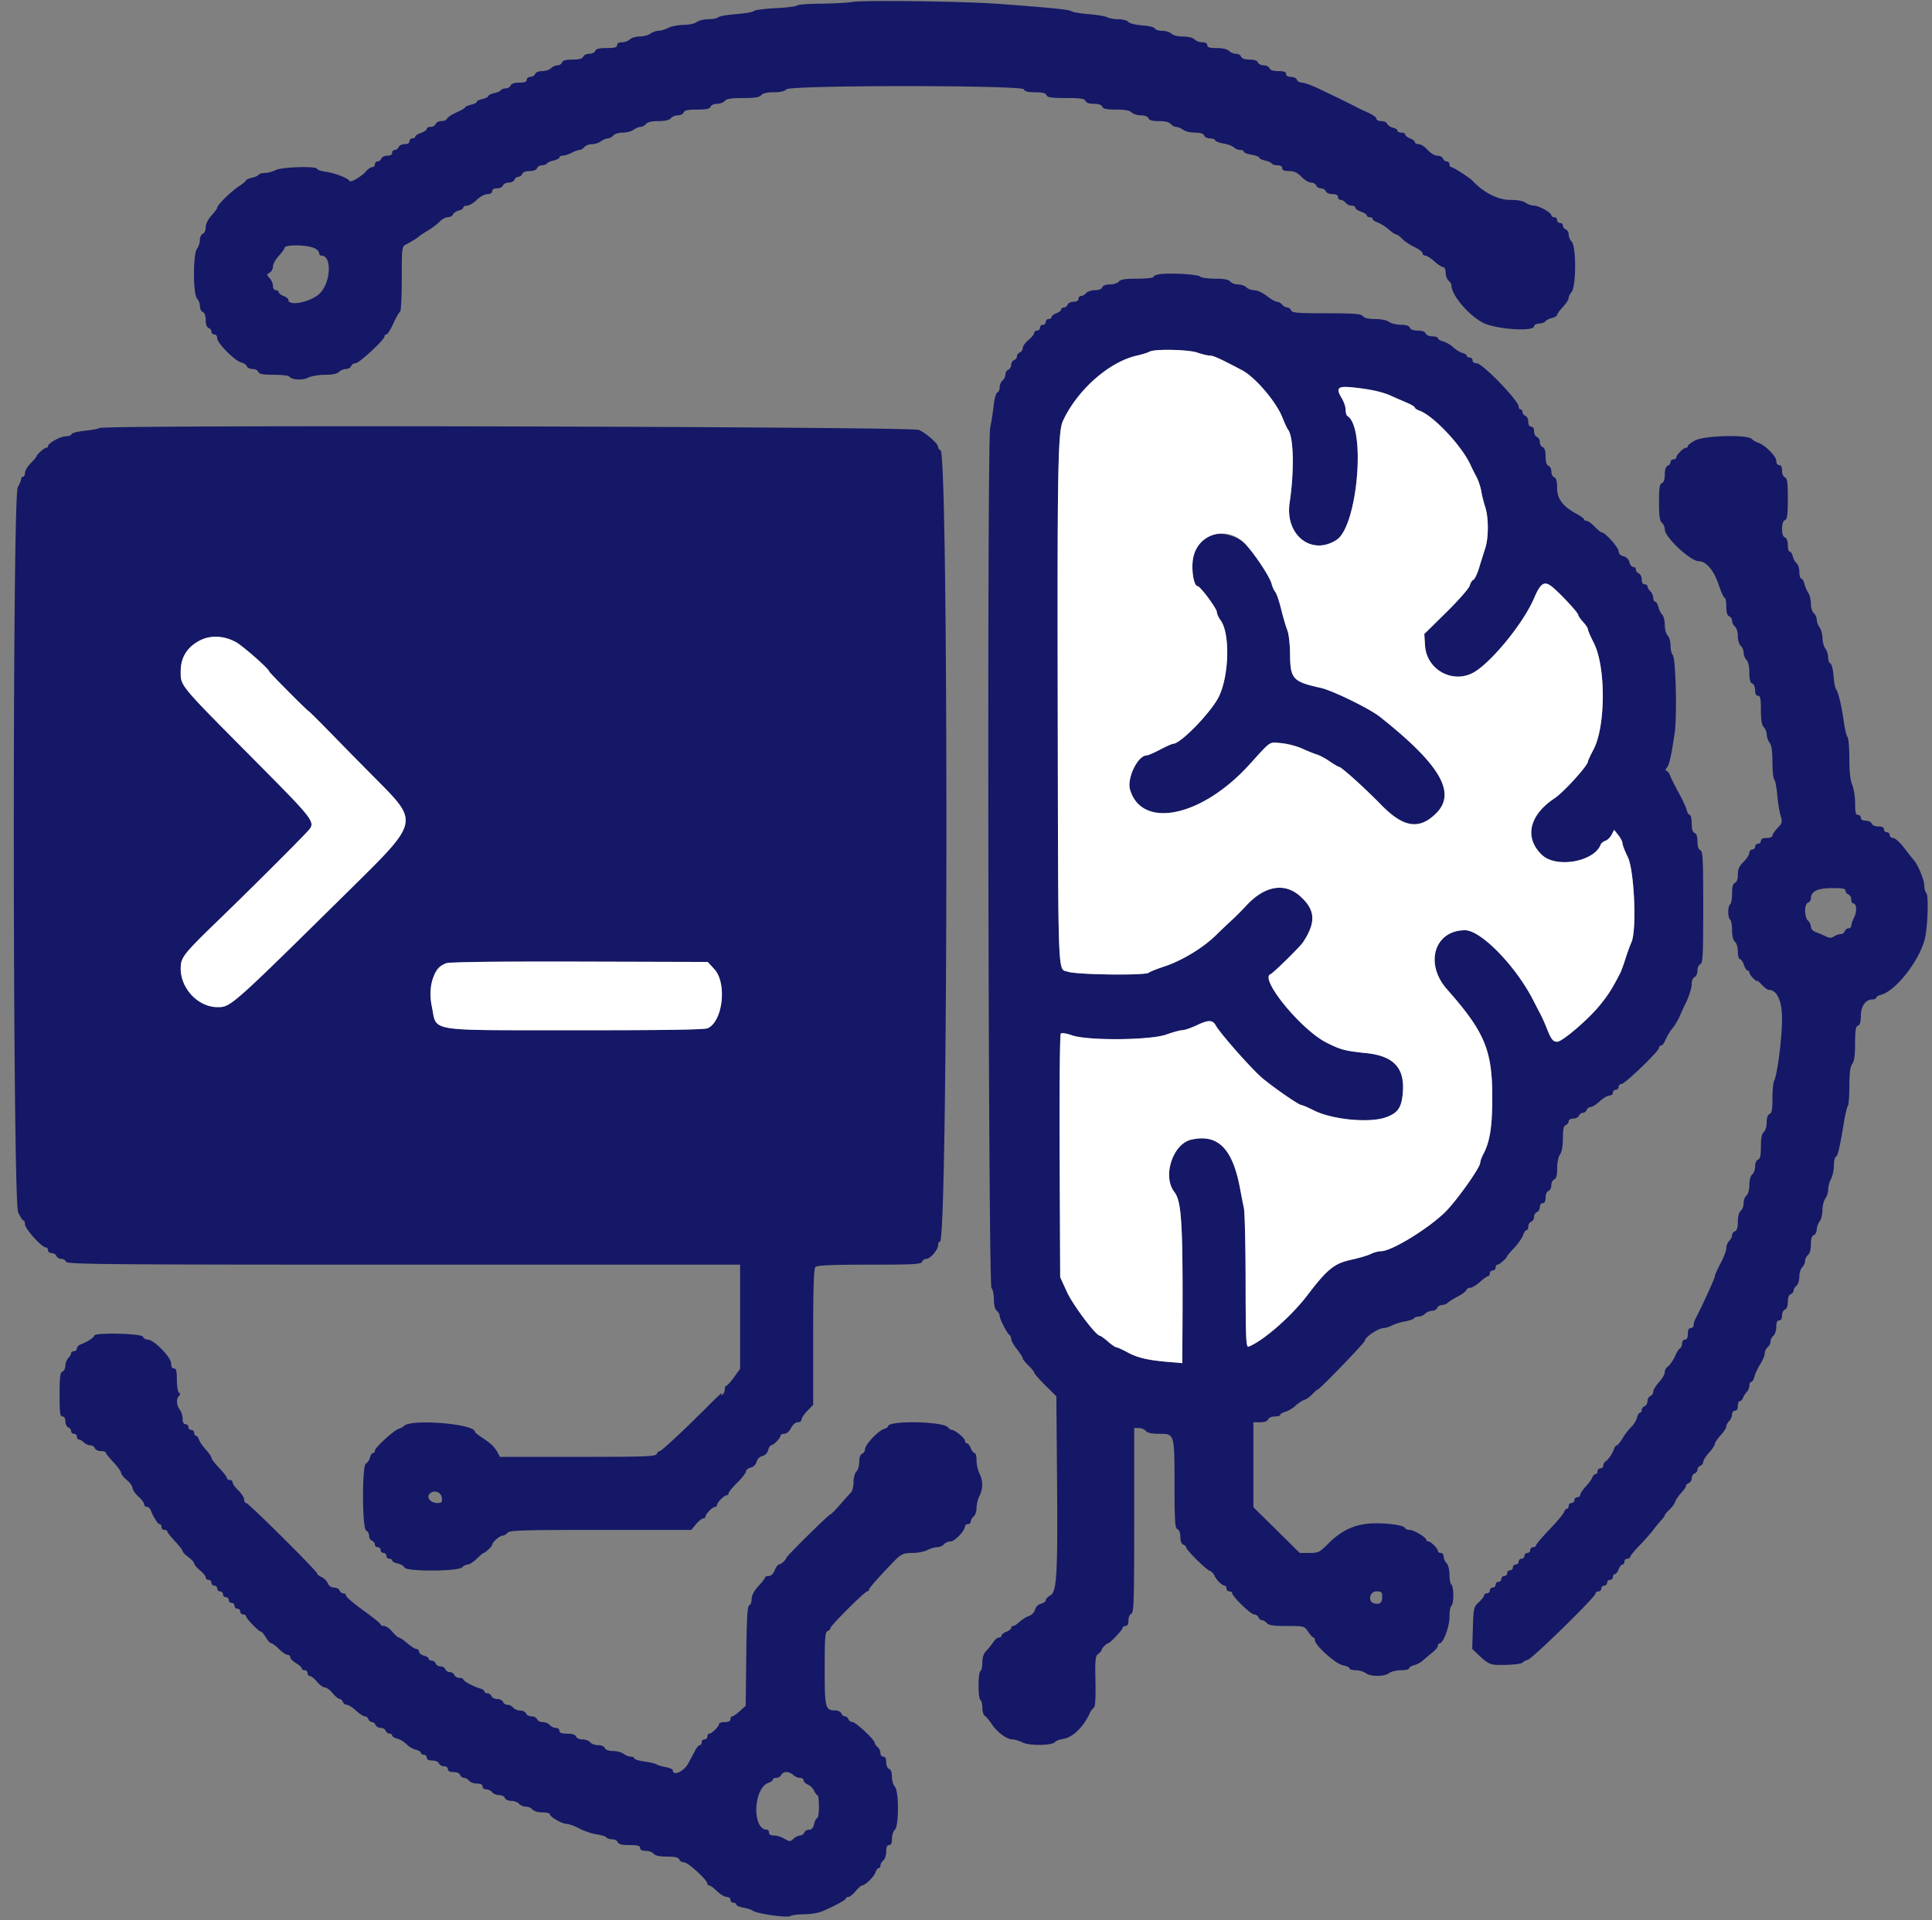 <svg xmlns="http://www.w3.org/2000/svg" width="400" height="397.668"><rect width="100%" height="100%" fill="#808080" stroke="none"/><g fill-rule="evenodd"><path fill="#151866" d="M176.517.395c-1.094.182-4.084.347-6.643.366s-4.748.188-4.863.375-2.12.438-4.453.557-4.354.387-4.49.594c-.136.208-1.757.492-3.603.631s-3.539.435-3.762.657-1.14.405-2.04.405c-.899 0-1.983.263-2.408.584-.431.327-1.651.591-2.762.6-1.095.008-2.504.283-3.131.61s-1.533.594-2.013.594-1.221.263-1.646.585-1.432.59-2.237.597c-.805.006-1.733.281-2.061.609-.328.329-1.057.597-1.62.597-.645 0-1.024.221-1.024.597 0 .457-.504.597-2.146.597-1.541 0-2.211.169-2.376.597-.126.329-.688.597-1.249.597s-1.123.269-1.249.597c-.161.419-.814.597-2.189.597s-2.028.178-2.189.597c-.126.329-.556.597-.954.597-.399 0-.994.269-1.322.597-.329.329-1.153.597-1.832.597-.731 0-1.329.244-1.464.597-.126.329-.568.597-.983.597-.414 0-.753.269-.753.597 0 .429-.438.597-1.55.597-1.01 0-1.629.208-1.778.597-.126.329-.583.597-1.014.597s-.888.166-1.012.368c-.125.202-.763.485-1.417.628s-1.189.412-1.189.596c0 .185-.538.453-1.195.598-.656.144-1.194.412-1.194.597 0 .184-.537.452-1.194.597s-1.195.382-1.197.529c-.002.146-.804.618-1.781 1.048-.978.429-1.866 1.012-1.974 1.293-.108.282-.631.513-1.162.513s-1.068.268-1.194.597-.593.597-1.037.597c-.445 0-.809.188-.809.418 0 .231-.537.606-1.194.835s-1.194.578-1.194.776c0 .197-.269.359-.597.359a.6.6 0 0 0-.597.597c0 .373-.377.597-1.007.597-.555 0-1.111.268-1.237.597s-.479.597-.784.597c-.304 0-.554.268-.554.597 0 .373-.377.597-1.007.597-.555 0-1.111.268-1.237.597s-.479.597-.784.597-.554.268-.554.597-.256.597-.568.597c-.313 0-.902.403-1.311.895-.833 1.005-3.184 2.37-3.372 1.959-.257-.562-2.989-1.635-4.799-1.886-1.04-.145-1.89-.421-1.89-.615 0-.623-7.35-.416-8.612.241-.627.327-1.622.596-2.211.597s-1.173.168-1.298.37-.762.485-1.416.629-1.191.381-1.192.528c-.002.147-.674.706-1.493 1.244-1.636 1.072-4.475 3.867-4.475 4.405 0 .187-.537.928-1.194 1.647-.733.803-1.194 1.739-1.194 2.425 0 .627-.262 1.219-.597 1.347-.328.126-.603.703-.61 1.281-.007.579-.275 1.4-.597 1.825-.845 1.118-.835 9.467.013 10.315.328.328.597 1.038.597 1.578 0 .539.269 1.084.597 1.21.376.144.597.753.597 1.647 0 .893.221 1.502.597 1.647.328.126.597.478.597.783s.269.555.597.555c.336 0 .597.355.597.811 0 .995 3.641 4.66 4.957 4.991.526.132 1.053.492 1.171.801.118.308.65.561 1.18.561.531 0 1.068.269 1.194.597.176.457.927.597 3.203.597 1.636 0 3.071.156 3.189.347.437.707 2.723.853 3.93.251.659-.329 2.233-.598 3.497-.598 1.513 0 2.503-.204 2.896-.597.328-.328.974-.597 1.434-.597s.94-.269 1.066-.597.538-.597.915-.597c.743 0 5.995-4.862 5.995-5.55 0-.231.182-.42.403-.42s.872-1.03 1.444-2.289c.573-1.259 1.197-2.348 1.388-2.421s.347-3.134.347-6.802c0-6.515.021-6.68.896-7.128 1.118-.573 2.424-1.39 2.686-1.68.11-.121.916-.648 1.791-1.171.876-.523 1.987-1.364 2.469-1.869.482-.506 1.249-.919 1.704-.919s.924-.252 1.043-.561.65-.67 1.181-.804c.532-.133.966-.418.966-.633 0-.214.352-.39.783-.39.43 0 1.332-.537 2.003-1.194.69-.674 1.65-1.194 2.203-1.194.607 0 .982-.228.982-.597 0-.373.377-.597 1.007-.597.554 0 1.111-.269 1.237-.597s.663-.597 1.194-.597 1.068-.269 1.194-.597.484-.597.796-.597.67-.269.796-.597c.139-.363.741-.597 1.537-.597s1.397-.234 1.537-.597c.126-.328.582-.597 1.014-.597s.887-.165 1.012-.368.762-.484 1.416-.628c.655-.144 1.19-.426 1.19-.628 0-.201.313-.367.696-.369.383-.001 1.21-.27 1.837-.597s1.366-.594 1.643-.594.726-.269.998-.597c.273-.329.977-.597 1.565-.597s1.417-.263 1.842-.585c.424-.321 1.064-.59 1.42-.597s.871-.281 1.143-.609c.277-.333 1.144-.597 1.963-.597.807 0 1.815-.263 2.24-.585s1.064-.59 1.42-.597.871-.281 1.143-.609c.326-.392 1.214-.597 2.587-.597s2.262-.205 2.587-.597c.273-.329.927-.597 1.455-.597.527 0 1.062-.269 1.188-.597.17-.445.88-.597 2.786-.597 1.905 0 2.615-.152 2.786-.597.127-.332.719-.597 1.332-.597.606 0 1.325-.269 1.598-.597.367-.443 1.346-.597 3.781-.597s3.414-.155 3.781-.598c.325-.392 1.213-.597 2.587-.597s2.262-.204 2.587-.597c.75-.903 48.863-.903 49.209 0 .164.427.83.597 2.333.597s2.17.171 2.333.597c.182.474 1.019.598 4.036.598s3.853.123 4.035.597c.148.385.763.597 1.736.597.972 0 1.588.211 1.736.597.171.447.888.597 2.857.597 1.805 0 2.815.186 3.225.597.328.328 1.192.597 1.919.597.808 0 1.411.232 1.551.597.16.418.813.597 2.183.597 1.251 0 2.132.214 2.449.597.273.328.787.602 1.143.609.357.007.996.276 1.421.597.425.322 1.525.585 2.445.585 1.119 0 1.748.197 1.901.597.126.328.668.597 1.204.597s1.035.183 1.11.407c.074.224.849.523 1.721.665.872.141 1.824.495 2.115.786s.875.53 1.297.53.767.163.767.363.717.484 1.592.632 1.593.418 1.593.6.535.449 1.189.593 1.292.426 1.417.628c.124.203.664.368 1.198.368.598 0 .972.229.972.597 0 .418.421.597 1.406.597 1.038 0 1.712.313 2.574 1.194.642.657 1.537 1.194 1.989 1.194s.925.269 1.051.597.574.597.995.597.869.269.995.597c.131.34.724.597 1.38.597.759 0 1.152.204 1.152.597 0 .328.247.597.548.597s.771.269 1.044.597c.272.328.832.597 1.243.597s.747.188.747.419.537.606 1.194.835 1.194.578 1.194.775.269.359.597.359.597.162.597.359c0 .198.493.541 1.095.763s1.615.867 2.251 1.432c.636.566 1.332 1.028 1.546 1.028s.769.403 1.232.896c.463.492 1.6 1.253 2.528 1.691s1.689 1.02 1.692 1.294c.002.273.262.497.577.497s1.161.538 1.88 1.194c.719.657 1.536 1.194 1.815 1.194.295 0 .508.482.508 1.146 0 .63.269 1.368.597 1.64.329.273.598.705.598.96 0 2.005 3.509 6.18 6.523 7.761 2.598 1.362 10.591 1.915 10.591.732 0-.273.472-.525 1.047-.558.576-.033 1.16-.243 1.297-.466.138-.223.742-.528 1.342-.679.599-.15 1.09-.443 1.09-.65s.537-.949 1.192-1.648c.656-.7 1.193-1.527 1.194-1.838s.255-.849.564-1.194c1.014-1.133 1.042-9.515.035-10.522-.328-.328-.597-.974-.597-1.434s-.269-.94-.597-1.066-.597-.478-.597-.783-.269-.555-.597-.555a.6.6 0 0 1-.597-.597.6.6 0 0 0-.597-.597c-.328 0-.597-.164-.597-.365 0-.575-2.579-2.022-3.629-2.036-.521-.007-1.296-.275-1.721-.597-.492-.372-1.695-.584-3.313-.584-2.397 0-5.501-1.606-7.655-3.961-.544-.595-3.967-2.805-4.344-2.805-.238 0-.432-.269-.432-.597 0-.329-.25-.597-.555-.597s-.657-.269-.783-.597c-.126-.329-.653-.597-1.171-.597-.545 0-1.391-.504-2.006-1.194-.585-.657-1.421-1.194-1.857-1.194s-.793-.184-.793-.408-.447-.578-.995-.786c-.547-.208-.995-.562-.995-.786 0-.225-.358-.408-.796-.408s-.796-.176-.796-.391c0-.214-.435-.499-.966-.633-.531-.133-1.063-.495-1.182-.803-.118-.309-.668-.561-1.222-.561s-1.01-.224-1.012-.498-.764-.83-1.692-1.237-1.956-.892-2.284-1.077c-.702-.395-4.764-2.381-8.191-4.003-1.33-.63-2.789-1.146-3.241-1.146s-.924-.268-1.05-.597-.683-.597-1.237-.597c-.63 0-1.007-.223-1.007-.597 0-.432-.444-.597-1.605-.597-1.059 0-1.682-.203-1.834-.597-.126-.328-.663-.597-1.194-.597s-1.068-.268-1.194-.597c-.147-.385-.763-.597-1.736-.597-.972 0-1.588-.211-1.736-.597-.126-.328-.605-.597-1.066-.597-.46 0-1.105-.268-1.433-.597-.37-.369-1.346-.597-2.559-.597-1.478 0-1.962-.147-1.962-.597 0-.376-.379-.597-1.023-.597-.563 0-1.292-.268-1.621-.597-.353-.354-1.326-.597-2.388-.597s-2.034-.243-2.388-.597c-.328-.328-1.196-.597-1.928-.597-.733 0-1.402-.21-1.487-.466-.087-.262-1.234-.545-2.611-.645-1.405-.101-2.65-.412-2.911-.727-.251-.302-1.163-.55-2.026-.55s-1.907-.181-2.32-.401-2.147-.514-3.854-.652c-1.707-.137-3.31-.411-3.561-.608-.436-.342-4.373-.737-15.265-1.531-7.091-.517-27.687-.786-30.05-.393M65.174 51.43c.493.245.896.684.896.976s.224.531.497.532c2.112.014 1.977 5.233-.199 7.664-1.67 1.867-6.667 2.974-6.667 1.478 0-.225-.447-.578-.995-.786-.547-.209-.995-.562-.995-.787s-.268-.407-.597-.407c-.347 0-.597-.362-.597-.865 0-.475-.309-1.206-.688-1.624-.652-.721-.652-.781 0-1.146.379-.212.688-.784.688-1.272 0-.487.538-1.475 1.194-2.194.657-.719 1.194-1.462 1.194-1.651 0-.757 4.708-.696 6.269.082M240.1 56.78c-.712.102-1.294.354-1.294.559s-1.5.372-3.334.372c-2.479 0-3.462.154-3.83.597-.273.329-1.106.597-1.852.597-.839 0-1.445.228-1.586.597-.139.363-.741.598-1.531.598-.716 0-1.525.268-1.797.597-.273.328-.743.597-1.044.597s-.548.268-.548.597c0 .373-.378.597-1.008.597-.554 0-1.111.268-1.237.597s-.478.597-.783.597-.555.183-.555.407c0 .225-.447.579-.995.787-.547.208-.995.561-.995.786s-.268.408-.597.408a.6.6 0 0 0-.597.597.6.6 0 0 1-.597.597.6.6 0 0 0-.597.597.6.6 0 0 1-.597.597c-.328 0-.604.224-.614.497-.009.274-.546.937-1.194 1.474s-1.177 1.279-1.177 1.649-.268.776-.597.902-.597.484-.597.796-.268.67-.597.796-.597.574-.597.995-.268.869-.597.995-.597.571-.597.989-.268.982-.597 1.255-.597.906-.597 1.409c0 .502-.217.985-.482 1.074-.269.089-.608 1.296-.764 2.719-.155 1.408-.477 3.464-.715 4.569-.669 3.099-.405 177.475.27 178.149.273.274.497 1.336.497 2.36 0 1.169.222 2.046.597 2.357.329.272.597.736.597 1.031 0 .658 1.539 3.665 2.031 3.969.197.122.357.498.357.837s.538 1.294 1.194 2.123c.657.829 1.194 1.672 1.194 1.873s.538.881 1.194 1.51c.657.629 1.194 1.297 1.194 1.485 0 .187 1.03 1.362 2.289 2.611l2.288 2.27.136 16.319c.171 20.496-.031 24.182-1.365 24.896-.528.283-.96.733-.96 1 0 .268-.445.599-.989.735-.6.151-1.083.627-1.23 1.211-.139.555-.69 1.124-1.3 1.344-.582.21-1.453.759-1.937 1.22-.483.462-1.065.839-1.293.839a.413.413 0 0 0-.415.408c0 .225-.448.578-.995.786s-.995.562-.995.787-.248.407-.551.407-.853.46-1.221 1.022-1.015 1.368-1.439 1.791c-.5.5-.769 1.318-.769 2.338 0 .863-.179 1.679-.398 1.815-.519.32-.519 5.649 0 5.97.219.135.398.853.398 1.596 0 .742.226 1.493.501 1.668.276.175.931.961 1.457 1.747 1.118 1.671 3.122 3.148 4.274 3.148.446 0 1.389.289 2.096.641 1.429.714 6.239.64 6.724-.103.149-.228.922-.517 1.717-.643 1.958-.309 4.171-2.461 5.478-5.329.215-.471.591-.98.835-1.132.3-.185.409-1.959.335-5.452-.095-4.517-.022-5.242.575-5.679.377-.275.685-.628.685-.783 0-.33 1.037-1.42 1.351-1.42.378 0 3.027-2.799 3.027-3.198 0-.211.268-.385.597-.385.393 0 .597-.393.597-1.151 0-.656.257-1.25.597-1.381.519-.199.597-2.72.597-19.346v-19.117h.946c.521 0 1.169.269 1.442.597.331.399 1.225.597 2.691.597 3.294 0 3.252-.136 3.266 10.461.011 7.684.104 9.102.61 9.296.37.142.597.748.597 1.592s.227 1.45.597 1.592c.328.126.597.385.597.576 0 .507 4.058 4.539 4.885 4.854.388.147.822.572.964.943.329.858 1.59 2.129 2.111 2.129.219 0 .398.269.398.597 0 .329.269.597.597.597.329 0 .597.169.597.375 0 .669 3.842 4.401 4.53 4.401.368 0 .773.269.899.597.126.329.456.597.734.597.279 0 .729.269 1.002.597.374.451 1.385.598 4.128.599 3.592.001 3.642.014 4.429 1.192.438.656.93 1.193 1.094 1.193.164.001.299.255.299.564 0 1.051 4.298 4.906 5.78 5.184.761.143 1.384.431 1.384.64s.582.385 1.294.392c.711.007 1.641.276 2.066.597.995.753 3.827.753 4.823 0 .425-.321 1.533-.59 2.464-.597.93-.007 1.691-.188 1.691-.403s.474-.509 1.053-.654 1.359-.552 1.734-.904a39 39 0 0 1 1.932-1.629c.688-.545 1.251-1.217 1.251-1.493s.164-.501.363-.501c.75 0 2.026-3.448 2.026-5.476 0-1.122.179-2.15.398-2.286.218-.135.398-1.12.398-2.189s-.18-2.054-.398-2.189-.398-1.054-.398-2.042c0-1.066-.243-2.038-.598-2.393-.328-.328-.597-.942-.597-1.364s-.268-.768-.597-.768-.597-.179-.597-.398c0-.516-1.473-1.99-1.99-1.99-.219 0-.399-.134-.4-.299-.005-.525-2.604-2.089-3.472-2.089-.46 0-.9-.187-.976-.415-.206-.618-4.682-1.14-7.552-.879-3.169.287-5.738 1.56-8.281 4.103-1.832 1.831-2.104 1.967-3.952 1.967h-1.985l-4.8-4.736-4.801-4.736v-17.593h1.406c.882 0 1.491-.222 1.635-.597.13-.34.724-.597 1.38-.597.633 0 1.152-.159 1.152-.355s.463-.471 1.03-.613c.566-.142 1.507-.701 2.089-1.241s1.418-1.096 1.856-1.233c.438-.138 1.19-.673 1.672-1.19s.967-.94 1.078-.94c.395 0 9.787-9.735 9.787-10.144 0-.711 2.808-2.591 3.875-2.595.386-.001 1.18-.251 1.764-.556s1.792-.678 2.685-.828c.892-.151 1.723-.438 1.847-.638s.559-.363.968-.363c.41 0 1.013-.269 1.342-.597.328-.329.973-.597 1.433-.597s.941-.269 1.067-.597c.126-.329.555-.597.954-.597s.964-.224 1.257-.498c.292-.273 1.221-.85 2.064-1.281s1.621-1.014 1.728-1.294c.108-.28.495-.509.86-.509.366 0 1.254-.538 1.973-1.194.719-.657 1.475-1.194 1.68-1.194.206 0 .374-.269.374-.597 0-.329.268-.597.597-.597a.6.6 0 0 0 .597-.597c0-.329.179-.597.398-.597.386 0 1.99-1.421 1.99-1.763 0-.094.649-.855 1.443-1.692.794-.836 1.617-2.013 1.83-2.615s.548-1.095.746-1.095.359-.339.359-.753.269-.857.597-.983.597-.573.597-.995c0-.421.269-.869.597-.995s.597-.593.597-1.037c0-.454.262-.809.597-.809.393 0 .597-.393.597-1.151 0-.657.257-1.25.597-1.381.328-.126.597-.663.597-1.194s.269-1.068.597-1.194c.424-.163.601-.838.61-2.331.007-1.214.259-2.429.597-2.875.371-.49.584-1.693.584-3.296 0-1.876.153-2.582.597-2.752.328-.126.597-.479.597-.784 0-.319.404-.554.953-.554.523 0 1.055-.269 1.181-.597.126-.329.484-.597.796-.597s.67-.269.796-.597c.126-.329.492-.597.814-.597s1.173-.538 1.892-1.194c.719-.657 1.626-1.194 2.015-1.194s.707-.269.707-.597c0-.329.269-.597.597-.597a.6.6 0 0 0 .597-.597c0-.329.265-.597.589-.597.702 0 7.77-6.813 7.77-7.49 0-.259.183-.471.407-.471.225 0 .583-.403.796-.895.398-.922 1.231-2.335 1.583-2.687.318-.318 1.177-1.737 1.445-2.388.135-.328.76-1.686 1.39-3.016s1.145-2.993 1.145-3.694c0-.766.238-1.366.597-1.504.333-.128.597-.719.597-1.338 0-.618.264-1.21.597-1.338.512-.196.597-1.881.597-11.796s-.085-11.6-.597-11.797c-.391-.149-.597-.769-.597-1.791s-.207-1.641-.597-1.791c-.406-.155-.597-.79-.597-1.977 0-.962-.176-1.749-.391-1.749-.214 0-.507-.468-.651-1.039-.143-.572-.868-2.139-1.611-3.483s-1.542-2.935-1.776-3.537-.609-1.095-.833-1.095c-.233 0-.188-.265.105-.618.528-.636.905-2.29 1.629-7.143.525-3.524.23-15.597-.398-16.224-.249-.249-.452-1.121-.452-1.937s-.269-1.752-.597-2.081c-.332-.332-.597-1.304-.597-2.189 0-.876-.239-1.83-.53-2.122s-.653-1.02-.804-1.62c-.15-.6-.449-1.091-.664-1.091s-.39-.345-.39-.767-.269-1.037-.597-1.365c-.329-.328-.597-.789-.597-1.024s-.269-.426-.597-.426c-.374 0-.598-.377-.598-1.007 0-.555-.268-1.111-.597-1.237s-.597-.479-.597-.784a.555.555 0 0 0-.553-.554c-.305 0-.666-.445-.802-.989a1.7 1.7 0 0 0-1.238-1.237c-.634-.159-.989-.529-.989-1.033 0-.761-2.811-3.905-3.492-3.905-.186 0-.854-.538-1.483-1.194-.629-.657-1.379-1.194-1.666-1.194-.288 0-.523-.139-.523-.308s-.657-.661-1.461-1.094c-2.919-1.572-4.111-3.129-4.111-5.37 0-1.419-.175-2.077-.597-2.239-.328-.126-.597-.663-.597-1.194s-.269-1.068-.597-1.194c-.402-.154-.597-.785-.597-1.935s-.195-1.78-.597-1.935c-.328-.126-.597-.598-.597-1.05 0-.451-.269-.924-.597-1.05s-.597-.658-.597-1.181c0-.582-.233-.953-.597-.953-.374 0-.597-.377-.597-1.007 0-.554-.269-1.111-.597-1.237s-.597-.479-.597-.783-.179-.555-.398-.555-.398-.25-.398-.556c0-1.247-7.495-8.996-8.701-8.996-.491 0-.851-.252-.851-.597a.6.6 0 0 0-.597-.597c-.329 0-.597-.16-.597-.355s-.403-.458-.896-.585c-.492-.126-1.349-.653-1.902-1.172-.554-.518-1.494-1.064-2.09-1.214s-1.083-.447-1.083-.662-.518-.39-1.151-.39c-.656 0-1.25-.257-1.381-.597-.144-.376-.753-.597-1.647-.597-.893 0-1.502-.221-1.647-.597-.151-.395-.788-.602-1.878-.61-.907-.007-1.996-.276-2.421-.597-.449-.339-1.638-.584-2.837-.584-1.35 0-2.236-.207-2.56-.597-.406-.49-1.767-.597-7.568-.597-5.92 0-7.11-.098-7.302-.597-.126-.329-.482-.597-.79-.597s-.784-.269-1.056-.597c-.273-.329-.762-.597-1.086-.597s-1.269-.538-2.098-1.194c-.83-.657-1.988-1.194-2.574-1.194s-1.334-.269-1.662-.598c-.329-.328-1.1-.597-1.714-.597-.615 0-1.34-.268-1.613-.597-.35-.421-1.276-.597-3.153-.597-1.462 0-2.855-.197-3.097-.439-.467-.467-6.202-.803-8.376-.492m7.86 16.255c.931.328 2.073.599 2.538.602.737.004 2.029.593 6.662 3.033 2.714 1.43 7.059 6.518 8.339 9.765.46 1.166.982 2.3 1.162 2.519 1.183 1.449 1.343 8.475.345 15.134-1.005 6.705 4.542 11.091 9.733 7.696 4.327-2.83 6.107-23.241 2.235-25.634-.202-.125-.368-.709-.369-1.298 0-.589-.369-1.675-.819-2.413-1.265-2.075-.841-2.525 2.11-2.234 3.643.359 6.261.924 8.064 1.741a179 179 0 0 0 3.284 1.438c.93.394 1.691.854 1.691 1.021 0 .168.423.454.94.636 2.899 1.024 8.819 7.323 10.597 11.277.246.548.782 1.622 1.192 2.388.41.767.864 2.11 1.009 2.986.145.875.516 2.359.825 3.297.717 2.178.721 6.333.008 8.529a275 275 0 0 0-1.26 4.032c-.389 1.28-.93 2.412-1.202 2.517s-.608.641-.747 1.194c-.138.552-2.313 3.035-4.833 5.518l-4.582 4.514.164 2.45c.318 4.772 5.366 7.757 9.667 5.715 3.548-1.683 10.595-10.185 12.887-15.549 1.31-3.063 2.054-3.613 3.497-2.585 1.409 1.003 5.669 5.537 5.669 6.033 0 .2.448.846.995 1.437.547.59.996 1.271.997 1.513s.55 1.514 1.22 2.827c2.515 4.928 2.481 17.257-.06 22.079-.638 1.21-1.16 2.336-1.161 2.502-.002.826-5.033 6.358-6.921 7.611-5.278 3.503-6.306 8.204-2.566 11.733 2.945 2.778 10.774 1.395 12.132-2.144.118-.306.556-.665.975-.798s.999-.697 1.291-1.254l.531-1.013.861 1.094c.473.601.86 1.366.86 1.698 0 .333.493 1.607 1.095 2.832 1.353 2.754 1.887 15.109.762 17.637-.32.719-.89 2.292-1.267 3.496s-.868 2.54-1.092 2.97c-1.719 3.306-2.411 4.396-4.18 6.583-2.364 2.921-7.777 7.561-8.821 7.561-.891 0-1.269-.483-2.174-2.786-.387-.985-.99-2.328-1.34-2.985-.349-.656-.999-1.91-1.445-2.786-3.62-7.113-10.838-14.527-14.142-14.527-6.31 0-8.43 6.896-3.75 12.2 7.915 8.969 9.439 12.673 9.393 22.825-.027 5.849-.511 8.812-1.853 11.343-.348.657-.635 1.446-.636 1.753-.005 1.053-5.102 8.195-7.429 10.409-3.7 3.521-10.995 7.937-13.11 7.937-.547 0-1.479.249-2.07.552s-2.456.857-4.144 1.23c-3.506.776-4.897 1.908-9.08 7.391-3.326 4.361-9.146 9.439-12.131 10.584-.522.201-.598-1.469-.613-13.445-.009-7.521-.171-14.391-.36-15.267s-.541-2.666-.783-3.98c-1.541-8.338-4.594-11.409-10.107-10.166-3.83.864-6.018 7.575-3.523 10.809 1.622 2.102 1.854 6.848 1.665 34.128l-.009 1.339-2.686-.227c-4.409-.372-6.559-.867-8.617-1.987-1.072-.583-2.123-1.06-2.335-1.06-.213 0-.998-.537-1.746-1.194s-1.492-1.194-1.654-1.194c-.816 0-5.588-6.338-6.842-9.087l-1.394-3.052-.113-25.041c-.064-14.012.04-25.194.235-25.39.201-.2 1.182-.054 2.303.342 3.244 1.147 16.228 1.041 19.567-.16 1.369-.493 2.858-.896 3.308-.896.451 0 1.794-.461 2.984-1.024 2.417-1.143 3.265-1.138 3.913.024.976 1.75 7.641 9.276 9.741 10.999 2.719 2.23 7.519 5.524 8.051 5.524.212 0 1.321.477 2.463 1.06 3.791 1.935 11.517 2.691 14.969 1.465 2.539-.902 3.298-2.041 3.531-5.298.357-4.984-1.958-7.42-7.608-8.003-4.382-.452-5.287-.692-8.219-2.173-5.293-2.673-13.983-13.333-11.562-14.182.515-.181 6.067-5.626 6.682-6.553 2.773-4.183 2.62-6.737-.577-9.594-3.248-2.902-7.394-2.145-11.228 2.05a63 63 0 0 1-3.194 3.184 108 108 0 0 0-2.786 2.647c-2.724 2.738-7.17 5.457-10.967 6.707-1.532.505-2.956 1.077-3.164 1.271-.643.602-14.912.423-16.736-.21-2.142-.743-1.991 3.232-2.105-55.421-.096-48.81.044-56.417 1.079-58.642 2.994-6.435 9.564-12.236 15.318-13.525 1.075-.24 2.24-.604 2.587-.807 1.042-.609 8.092-.466 9.986.203M20.55 88.638c-.154.153-1.476.403-2.938.554s-2.724.473-2.805.716c-.081.242-.603.44-1.161.44-1.094 0-3.696 1.424-3.696 2.023 0 .201-.179.365-.398.365-.396 0-1.99 1.424-1.99 1.778 0 .102-.537.735-1.194 1.406-.657.672-1.194 1.574-1.194 2.004s-.179.782-.398.782-.399.224-.4.498-.315 1.035-.697 1.692c-1.144 1.967-1.067 147.641.079 150.149.425.93.918 1.691 1.095 1.691s.321.371.321.825c0 .895 3.468 4.742 4.279 4.745.273.001.497.271.497.599 0 .329.339.597.754.597.414 0 .856.269.982.598s.574.597.995.597.869.268.995.597c.203.527 8.337.597 69.894.597h69.664v21.561l-1.262 1.757c-.693.966-1.41 1.756-1.592 1.756s-.33.348-.33.773-.207.9-.46 1.056q-.463.288-.134-.275c.179-.307-1.012.784-2.647 2.426-5.214 5.235-9.836 9.553-10.226 9.553-.208 0-.482.268-.608.597-.198.517-2.387.597-16.347.597h-16.117l-.466-.871c-.614-1.147-1.433-1.936-3.241-3.125-.82-.539-1.491-1.087-1.493-1.218-.019-1.663-13.574-2.707-14.729-1.135-.109.149-.558.383-.997.52-1.038.323-4.973 3.923-4.973 4.549 0 .266-.176.484-.39.484s-.5.434-.633.966c-.134.531-.495 1.063-.804 1.181-.857.329-.823 13.587.036 13.917.328.126.597.598.597 1.05s.269.924.597 1.05.597.479.597.784.269.554.597.554a.6.6 0 0 1 .597.597.6.6 0 0 0 .597.597.6.6 0 0 1 .597.597.6.6 0 0 0 .597.597c.328 0 .597.165.597.366 0 .202.522.482 1.161.622.638.14 1.259.512 1.38.827.329.856 11.071.834 11.93-.024.328-.328.872-.597 1.208-.597.337 0 1.162-.537 1.833-1.194.672-.657 1.303-1.194 1.403-1.194.332 0 1.782-1.367 1.782-1.68 0-.519 1.556-1.902 2.14-1.902.301 0 .771-.269 1.044-.597.427-.515 3.067-.597 19.271-.597h18.776l.976-1.177c.537-.648 1.201-1.185 1.474-1.194.274-.01.498-.196.498-.415 0-.516 1.474-1.99 1.99-1.99a.4.4 0 0 0 .398-.398c0-.516 1.474-1.99 1.99-1.99.219 0 .398-.19.398-.421 0-.232.806-1.216 1.791-2.187s1.791-2.016 1.791-2.322.445-.668.989-.804c.597-.15 1.084-.627 1.228-1.203a1.7 1.7 0 0 1 1.194-1.194c.577-.145 1.053-.631 1.203-1.229.137-.543.408-.989.603-.989.483 0 1.947-1.496 1.947-1.99 0-.218.354-.398.786-.398.47 0 1.033-.479 1.403-1.194s.933-1.194 1.403-1.194c.433 0 .786-.262.786-.583s.537-1.133 1.194-1.805l1.194-1.221v-14.036c0-10.386.124-14.16.478-14.514.348-.348 3.381-.477 11.157-.477 9.125 0 10.712-.087 10.908-.597.126-.329.518-.597.87-.597.824 0 2.458-1.893 2.458-2.848 0-.404.171-.735.38-.735 1.696 0 1.813-163.316.117-163.88-.273-.091-.497-.391-.497-.666 0-.667-2.267-2.698-3.947-3.537-1.413-.704-169.032-1.093-169.732-.393m330.395 2.572c-.821.445-1.492.97-1.492 1.167s-.179.359-.398.359c-.516 0-1.99 1.474-1.99 1.99 0 .219-.269.398-.597.398-.329 0-.597.25-.597.555s-.269.657-.597.783c-.391.15-.597.77-.597 1.791 0 1.022-.207 1.642-.597 1.791-.473.182-.597 1.013-.597 3.974 0 2.844.143 3.865.597 4.241.328.272.597.889.597 1.371 0 1.623 5.306 6.589 7.04 6.589 1.526 0 3.138 1.908 4.119 4.876.489 1.477 1.043 2.686 1.233 2.686.189 0 .344.812.344 1.804 0 1.236.188 1.875.597 2.032.328.126.597.546.597.934s.269.928.597 1.2c.337.28.597 1.147.597 1.99s.26 1.711.597 1.99c.328.273.597.909.597 1.414s.269 1.186.597 1.515c.375.374.597 1.353.597 2.628 0 1.438.174 2.097.597 2.26.34.13.597.724.597 1.38 0 .758.204 1.152.597 1.152.477 0 .597.593.597 2.956 0 2.098.174 3.13.597 3.554.328.328.603 1.013.61 1.521s.275 1.271.597 1.696c.402.532.584 1.779.584 4 0 1.775.17 3.398.377 3.606.208.208.485 1.632.617 3.164.131 1.532.439 3.462.684 4.287.411 1.386.364 1.586-.616 2.609-.584.609-1.062 1.322-1.062 1.584 0 .263-.533.475-1.194.475q-1.194 0-1.194.597a.6.6 0 0 1-.597.597.6.6 0 0 0-.597.597.6.6 0 0 1-.597.597c-.328 0-.602.314-.608.697s-.543 1.219-1.194 1.857c-.893.876-1.183 1.525-1.183 2.644 0 .951-.214 1.566-.597 1.712-.42.162-.597.817-.597 2.209 0 1.088-.179 2.089-.398 2.225-.219.135-.398.851-.398 1.592 0 .74.179 1.456.398 1.592.219.135.398 1.109.398 2.164 0 1.219.217 2.098.597 2.413.343.284.597 1.152.597 2.039 0 .848.188 1.543.419 1.543s.606.537.835 1.194.577 1.194.775 1.194c.197 0 .359.179.359.398s.358.756.796 1.194.796.68.796.539.439.217.976.796 1.178 1.053 1.424 1.053c1.73 0 2.774 2.273 2.776 6.039.001 3.832-.982 11.543-1.626 12.762-.201.38-.366 2.042-.366 3.694 0 2.302-.139 3.056-.597 3.232-.384.147-.597.763-.597 1.73 0 .848-.259 1.716-.597 1.996-.414.344-.597 1.258-.597 2.991 0 1.851-.154 2.555-.597 2.725-.341.131-.597.725-.597 1.387 0 .637-.269 1.381-.597 1.653-.359.298-.597 1.169-.597 2.189s-.237 1.891-.597 2.189c-.328.273-.597.989-.597 1.592s-.269 1.32-.597 1.592c-.365.304-.597 1.176-.597 2.251 0 1.192-.191 1.828-.597 1.983-.328.126-.597.492-.597.812s-.269.852-.597 1.18c-.328.329-.597 1.007-.597 1.508s-.537 1.917-1.194 3.148-1.194 2.449-1.194 2.707c0 .39-2.727 6.367-4.012 8.794-.202.38-.366.962-.366 1.293a.6.6 0 0 1-.597.603q-.597 0-.597 1.194t-.597 1.194c-.329 0-.597.348-.597.772s-.19.891-.423 1.034-.59.647-.795 1.118c-.568 1.307-1.315 2.414-1.867 2.767-.274.175-.497.657-.497 1.07s-.538 1.34-1.194 2.059c-.657.719-1.194 1.607-1.194 1.972 0 .366-.269.768-.597.894-.329.126-.597.599-.597 1.05s-.269.924-.597 1.05c-.329.126-.598.479-.598.784s-.159.554-.354.554c-.196 0-.471.463-.613 1.029s-.665 1.417-1.161 1.891-1.31 1.533-1.808 2.354c-.497.821-1.048 1.492-1.224 1.492s-.424.314-.553.697c-.332.991-1.167 2.234-1.749 2.607-.274.175-.498.578-.498.895a.59.59 0 0 1-.597.578.6.6 0 0 0-.597.597c0 .328-.184.597-.41.597s-.53.313-.675.696-.766 1.234-1.379 1.891c-.613.656-1.115 1.418-1.116 1.691s-.27.498-.599.498a.6.6 0 0 0-.597.597.6.6 0 0 1-.597.597.6.6 0 0 0-.597.597c0 .328-.167.597-.371.597s-.473.313-.598.696c-.124.383-1.48 2.007-3.012 3.608s-2.785 3.079-2.785 3.284-.269.372-.597.372a.6.6 0 0 0-.597.597.6.6 0 0 1-.597.597.6.6 0 0 0-.597.597.6.6 0 0 1-.597.597.6.6 0 0 0-.597.597.6.6 0 0 1-.597.597.6.6 0 0 0-.597.597.6.6 0 0 1-.597.597.6.6 0 0 0-.597.597.6.6 0 0 1-.597.597.6.6 0 0 0-.597.597.6.6 0 0 1-.597.597.6.6 0 0 0-.597.597.6.6 0 0 1-.597.597.6.6 0 0 0-.597.597.6.6 0 0 1-.597.597c-.329 0-.597.188-.597.417 0 .23-.493.873-1.095 1.431-1.044.967-1.101 1.211-1.229 5.337l-.134 4.323 1.692 1.609c1.26 1.2 2.055 1.629 3.119 1.686 2.309.124 5.392-.128 5.607-.459.109-.168.616-.436 1.127-.596 1.029-.321 13.997-13.026 13.997-13.713 0-.238.269-.433.597-.433a.6.6 0 0 0 .597-.597.6.6 0 0 1 .597-.597.6.6 0 0 0 .597-.597.6.6 0 0 1 .597-.597.6.6 0 0 0 .597-.597c0-.328.184-.597.408-.597.225 0 .578-.448.786-.995s.562-.995.787-.995.407-.269.407-.597a.6.6 0 0 1 .597-.597c.329 0 .597-.171.597-.379s.851-1.253 1.891-2.32c1.04-1.068 2.338-2.535 2.886-3.261.547-.725 1.308-1.651 1.691-2.057.383-.407.697-.853.697-.992s.426-.648.948-1.132 1.057-1.22 1.19-1.638c.132-.417.691-1.243 1.24-1.835.55-.593 1-1.245 1-1.45s.268-.476.597-.602.597-.574.597-.995.268-.869.597-.995.597-.485.597-.796.268-.67.597-.796.597-.493.597-.814c0-.322.537-1.174 1.194-1.893s1.194-1.525 1.194-1.791.537-1.072 1.194-1.791 1.194-1.549 1.194-1.844.269-.805.597-1.134.597-.942.597-1.364.269-.768.597-.768c.371 0 .597-.376.597-.995 0-.547.185-.995.41-.995.226 0 .53-.313.675-.696s.497-.933.783-1.223c.286-.289.52-.871.52-1.293s.176-.768.39-.768.513-.492.661-1.094.69-1.763 1.202-2.58c.512-.816.931-1.824.931-2.239 0-.416.269-.979.597-1.251.329-.273.597-.81.597-1.194s.269-.922.597-1.194c.329-.273.597-1.1.597-1.84 0-.929.184-1.344.597-1.344.374 0 .597-.377.597-1.008 0-.554.269-1.11.597-1.236.37-.142.597-.748.597-1.592s.227-1.45.597-1.592c.329-.126.597-.457.597-.735s.269-.729.597-1.001c.329-.273.597-1.114.597-1.869s.269-1.641.597-1.969c.329-.329.597-.921.597-1.316 0-.396.269-.942.597-1.215.36-.298.597-1.169.597-2.195 0-1.143.196-1.774.597-1.929.329-.126.603-.637.61-1.137.007-.499.276-1.255.597-1.68s.59-1.5.597-2.388c.007-.889.276-1.963.597-2.388.322-.425.584-1.256.584-1.845 0-.59.268-1.586.595-2.213s.596-1.886.597-2.798.186-1.72.409-1.794c.4-.134.763-1.701 1.705-7.364.262-1.571.61-2.989.774-3.151s.304-2.011.311-4.109c.009-2.722.18-4.036.597-4.587.41-.542.585-1.807.585-4.236 0-2.712.129-3.513.597-3.693.409-.157.597-.796.597-2.032 0-1.99.988-3.396 2.388-3.396.438 0 .796-.16.796-.355s.432-.463.96-.595c3.034-.762 7.975-7.052 9.1-11.587.6-2.418.819-8.981.316-9.484-.234-.235-.426-.953-.426-1.597 0-1.125-1.353-4.371-2.2-5.276-.224-.241-1.112-1.36-1.972-2.488s-1.885-2.051-2.278-2.051-.714-.268-.714-.597a.6.6 0 0 0-.597-.597.6.6 0 0 1-.597-.597c0-.393-.394-.597-1.152-.597-.656 0-1.25-.256-1.38-.597-.126-.328-.683-.597-1.237-.597-.63 0-1.007-.223-1.007-.597a.6.6 0 0 0-.597-.597c-.465 0-.597-.532-.597-2.401 0-1.32-.269-3.043-.597-3.829q-.597-1.43-.597-5.48c0-2.228-.171-4.222-.38-4.431s-.552-1.632-.763-3.164c-.445-3.232-1.145-6.157-1.616-6.749-.18-.227-.413-1.479-.516-2.781s-.393-2.437-.645-2.521-.459-.641-.459-1.238c0-.596-.262-1.432-.584-1.857s-.59-1.41-.597-2.189-.276-1.764-.597-2.189-.59-1.154-.597-1.62c-.007-.465-.281-1.069-.61-1.342-.331-.275-.597-1.142-.597-1.95 0-.8-.242-1.808-.537-2.24s-.658-1.277-.804-1.879-.442-1.095-.656-1.095-.391-.605-.391-1.344-.251-1.553-.558-1.808c-.307-.254-.668-.903-.803-1.441-.135-.539-.422-.979-.636-.979s-.391-.608-.391-1.351c0-.833-.228-1.438-.597-1.579-.39-.15-.597-.77-.597-1.791s.207-1.641.597-1.791c.479-.184.597-1.064.597-4.433 0-3.37-.118-4.25-.597-4.434-.34-.13-.597-.724-.597-1.38 0-.758-.204-1.152-.597-1.152-.352 0-.597-.363-.597-.885 0-.948-2.345-3.299-3.728-3.738-.447-.142-1.057-.503-1.356-.802-.943-.943-9.851-.702-11.732.317m-100.567 19.699c-1.799.788-3.169 2.871-3.435 5.226-.267 2.365.297 5.258 1.025 5.258.535 0 3.972 4.637 3.972 5.359 0 .354.355 1.129.789 1.722 1.945 2.657 1.768 11.245-.323 15.68-1.51 3.206-7.95 9.876-9.535 9.876-.221 0-1.424.537-2.672 1.194s-2.485 1.194-2.748 1.194c-1.876 0-4.193 4.745-3.48 7.125 2.467 8.233 14.858 5.63 24.679-5.184 4.63-5.098 4.046-4.707 6.669-4.46 1.289.122 3.238.634 4.333 1.139 1.094.505 2.438 1.047 2.985 1.204s1.744.798 2.659 1.424c.915.627 1.79 1.14 1.946 1.14.468 0 5.304 4.363 8.742 7.887 4.598 4.713 7.883 5.205 11.381 1.707 4.225-4.225.787-10.099-11.689-19.975-2.143-1.696-9.819-5.446-12.243-5.98-5.778-1.275-6.301-1.85-6.34-6.974-.016-2.07-.261-4.21-.569-4.975-.297-.738-.868-2.685-1.269-4.327s-.949-3.254-1.219-3.582-.611-1.074-.756-1.658c-.348-1.395-3.144-5.686-5.267-8.083-1.702-1.922-5.48-2.88-7.635-1.937m-201.58 22.033c1.431.766 6.923 5.602 6.923 6.095 0 .215 7.964 8.227 8.178 8.227.08 0 2.258 2.167 4.84 4.816s6.775 6.911 9.319 9.472c8.591 8.648 8.589 8.655-4.972 22.038-25.432 25.097-25.286 24.967-28.076 24.967-3.952 0-7.597-3.82-7.597-7.961 0-2.349.475-2.951 8.322-10.535 5.739-5.547 16.092-15.869 17.849-17.797 1.87-2.049 2.037-1.825-11.613-15.586-14.929-15.052-14.558-14.603-14.558-17.654 0-5.746 6.015-8.96 11.385-6.082m333.292 51.493c0 .305.268.658.597.784s.597.592.597 1.037.167.809.371.809c.725 0 .869 1.616.253 2.85-.343.689-.624 1.493-.624 1.788s-.25.536-.555.536-.657.268-.783.597-.506.597-.844.597c-.339 0-.96.215-1.381.478-.591.369-.977.371-1.686.008a22 22 0 0 0-2.015-.866c-.672-.243-1.095-.689-1.095-1.154 0-.416-.268-.98-.597-1.252-.337-.28-.597-1.148-.597-1.996 0-.967.213-1.583.597-1.73.329-.126.597-.504.597-.839 0-1.481 1.289-2.134 4.279-2.168 2.217-.026 2.886.095 2.886.521m-234.198 16.256c2.66 2.904 1.776 10.804-1.37 12.238-.663.302-9.068.428-27.421.413-31.353-.027-28.566.443-29.709-5.006-.562-2.676.05-6.459 1.269-7.845 1.187-1.35 2.995-1.433 29.469-1.36l26.399.073zm-128.39 75.904c0 .372-1.531 1.353-2.885 1.849-.383.141-.697.504-.697.806s-.268.551-.597.551-.597.192-.597.426c0 .235-.268.696-.597 1.024s-.597 1.037-.597 1.576c0 .538-.268 1.082-.597 1.208-.482.185-.597 1.1-.597 4.764 0 3.765.102 4.534.597 4.534.374 0 .597.378.597 1.008 0 .554.269 1.11.597 1.236.329.126.597.479.597.784s.269.554.597.554c.329 0 .597.269.597.597 0 .329.192.597.427.597s.695.269 1.023.597c.329.329.924.597 1.322.597.399 0 .828.269.954.597.126.329.683.598 1.237.598s1.01.134 1.013.298.719 1.068 1.592 2.007c.872.94 1.587 1.934 1.587 2.208s.529.938 1.177 1.475c.647.537 1.185 1.289 1.194 1.67.009.382.554 1.172 1.211 1.757.656.586 1.194 1.303 1.194 1.596 0 .292.248.531.55.531s.666.313.806.696c.497 1.355 1.478 2.886 1.85 2.886.207 0 .376.269.376.597s.268.597.597.597.597.142.597.316.716 1.084 1.592 2.023 1.592 1.866 1.592 2.06.537.75 1.194 1.236 1.194 1.075 1.194 1.31.537.871 1.194 1.413c.657.543 1.194 1.212 1.194 1.488s.269.502.597.502a.6.6 0 0 1 .597.597c0 .329.269.597.597.597a.6.6 0 0 1 .597.597c0 .329.269.597.597.597a.6.6 0 0 1 .597.597c0 .329.269.597.597.597.329 0 .597.269.597.597 0 .329.269.597.597.597.329 0 .597.269.597.597 0 .329.269.597.597.597.329 0 .597.269.597.597 0 .329.269.597.597.597.329 0 .597.173.597.385 0 .451 2.673 3.197 3.112 3.197.164 0 .616.538 1.004 1.194.388.657.888 1.195 1.112 1.195.223 0 .943.537 1.6 1.194.656.656 1.449 1.194 1.76 1.194.312 0 .567.23.567.511s.537.828 1.194 1.216 1.194.875 1.194 1.081c0 .207.268.376.597.376s.597.268.597.597.223.604.497.614c.274.009.937.546 1.474 1.194s1.262 1.177 1.611 1.177 1.073.529 1.61 1.177c.537.647 1.181 1.185 1.432 1.194s.558.285.684.614c.126.328.492.597.814.597s1.173.537 1.892 1.194 1.542 1.194 1.828 1.194.624.269.75.597.459.597.741.597.615.269.741.597.598.597 1.05.597.924.269 1.05.597.479.597.784.597.554.176.554.39.482.512 1.072.66c.589.148 1.44.661 1.89 1.14.451.478 1.312.991 1.914 1.139.602.147 1.094.444 1.094.659 0 .214.269.39.597.39.329 0 .597.269.597.597 0 .393.393.597 1.152.597.656 0 1.25.257 1.38.597.126.328.593.597 1.038.597.453 0 .808.262.808.597 0 .393.394.597 1.152.597.656 0 1.25.257 1.38.597.126.329.482.597.79.597s.784.269 1.056.597c.273.329 1.011.597 1.641.597.753 0 1.145.205 1.145.597 0 .329.337.597.748.597s.97.269 1.243.597c.272.329.926.597 1.454.597s1.062.269 1.188.597c.127.332.718.597 1.331.597.607 0 1.326.269 1.599.597.272.329.899.597 1.393.597.493 0 1.12.269 1.393.597.284.343 1.152.597 2.039.597.848 0 1.543.165 1.543.366 0 .547 2.559 2.022 3.508 2.022.455 0 1.627.425 2.604.945.977.519 2.594 1.067 3.594 1.217s1.922.441 2.049.648c.128.206.65.375 1.161.375s1.032.268 1.158.597c.166.431.841.597 2.431.597 1.691 0 2.201.138 2.201.597 0 .392.393.597 1.146.597.63 0 1.368.268 1.64.597.336.404 1.237.597 2.793.597 1.674 0 2.358.161 2.525.597.126.328.585.597 1.019.597.787 0 4.808 3.677 4.808 4.397 0 .208.173.379.384.379s.934.537 1.606 1.194 1.573 1.194 2.003 1.194.783.268.783.597.268.597.597.597.597.171.597.38.671.501 1.492.649 1.689.424 1.93.613c.798.63 7.005 1.528 7.761 1.123.388-.207 1.719-.377 2.959-.377s2.909-.282 3.708-.627c2.666-1.15 4.836-2.338 4.836-2.648 0-.169.233-.307.517-.307.283 0 .955-.53 1.492-1.177.537-.648 1.156-1.191 1.374-1.207.677-.05 2.483-1.832 2.768-2.732.149-.47.438-.854.642-.854s.372-.247.372-.549c0-.301.268-.771.597-1.043.328-.273.597-1.101.597-1.84 0-.93.184-1.344.597-1.344.412 0 .597-.415.597-1.345 0-.739.268-1.567.597-1.84.857-.711.857-8.041 0-8.898-.329-.328-.597-1.242-.597-2.031 0-.907-.22-1.518-.597-1.663-.341-.131-.597-.724-.597-1.38 0-.759-.204-1.152-.597-1.152-.329 0-.597-.336-.597-.747s-.269-.97-.597-1.243c-.329-.272-.597-.67-.597-.884 0-.624-3.925-4.29-4.592-4.29-.334 0-.711-.269-.837-.597s-.459-.597-.741-.597-.615-.269-.741-.597-.637-.603-1.137-.61c-2.195-.03-2.301-.428-2.301-8.645 0-6.367.096-7.612.597-7.804.329-.126.597-.407.597-.625 0-.485 7.126-7.59 7.612-7.59a.36.36 0 0 0 .348-.368c0-.302 2.374-2.975 5.33-6 1.315-1.346 1.888-1.592 3.708-1.594 1.049-.002 2.421-.27 3.048-.597s1.545-.595 2.041-.595c.495 0 1.123-.269 1.396-.597s.9-.597 1.394-.597c.877 0 2.984-2.23 2.984-3.158 0-.233.269-.424.597-.424s.597-.247.597-.548.269-.772.597-1.044c.328-.273.597-1.08.597-1.794 0-.715.268-1.812.595-2.439a5.08 5.08 0 0 0 0-4.668c-.327-.627-.595-1.836-.595-2.687s-.183-1.546-.408-1.546-.578-.448-.786-.996c-.208-.547-.562-.995-.786-.995s-.408-.235-.408-.522c0-.539-2.073-2.264-2.721-2.264-.201 0-.57-.246-.821-.548-1.033-1.246-12.378-1.445-12.378-.218 0 .173-.403.438-.896.588-1.189.362-3.881 3.24-3.881 4.149 0 .396-.268.823-.597.949-.377.145-.597.756-.597 1.664 0 .788-.268 1.702-.597 2.03-.331.332-.597 1.305-.597 2.19 0 .875-.223 1.821-.497 2.101s-1.303 1.432-2.288 2.559-1.905 2.049-2.044 2.049c-.311 0-9.101 8.684-9.101 8.991 0 .364-1.11 1.357-1.515 1.357-.208 0-.601.537-.873 1.194-.301.728-.787 1.194-1.242 1.194-.412 0-.749.134-.75.299s-.628.98-1.393 1.813c-.912.993-1.391 1.906-1.391 2.653 0 .627-.224 1.213-.498 1.304-.376.126-.526 2.669-.616 10.481l-.12 10.315-1.198 1.095c-.66.602-1.367 1.095-1.573 1.095s-.373.269-.373.597q0 .597-1.194.597c-.657 0-1.194.179-1.194.398 0 .516-1.474 1.99-1.99 1.99-.219 0-.398.269-.398.597a.6.6 0 0 1-.597.597.6.6 0 0 0-.597.597c0 .328-.17.597-.377.597s-.61.434-.895.964-.954 1.783-1.485 2.786c-.912 1.72-3.214 2.753-3.214 1.442 0-.209-.671-.501-1.492-.649s-1.672-.404-1.891-.57-1.338-.428-2.487-.583-2.09-.443-2.09-.641c0-.199-.324-.361-.72-.361s-1.067-.263-1.492-.584c-.425-.322-1.425-.59-2.223-.597-.912-.008-1.535-.234-1.679-.61-.131-.341-.725-.597-1.387-.597-.636 0-1.38-.269-1.653-.597-.272-.328-.992-.597-1.598-.597-.613 0-1.205-.265-1.332-.597-.151-.394-.774-.597-1.834-.597-1.16 0-1.604-.165-1.604-.597 0-.328-.336-.597-.747-.597s-.971-.269-1.243-.597-.927-.597-1.454-.597c-.528 0-1.062-.269-1.188-.597s-.639-.597-1.139-.597c-.501 0-1.013-.269-1.139-.597s-.661-.597-1.188-.597-1.182-.269-1.454-.597c-.273-.329-.813-.597-1.201-.597-.387 0-.807-.269-.933-.597-.126-.329-.664-.597-1.194-.597-.531 0-1.068-.269-1.194-.597-.126-.329-.504-.597-.839-.597s-.609-.167-.609-.371c0-.205-.403-.486-.896-.625-1.352-.382-3.483-1.533-3.483-1.881 0-.169-.363-.307-.808-.307s-.912-.269-1.038-.597c-.126-.329-.549-.597-.94-.597s-.814-.269-.94-.597c-.126-.329-.573-.597-.995-.597-.421 0-.869-.269-.995-.597-.126-.329-.503-.597-.838-.597-.336 0-.61-.176-.61-.391s-.448-.503-.995-.64-.995-.499-.995-.804c0-.304-.23-.553-.512-.553s-1.133-.53-1.891-1.178-1.557-1.193-1.776-1.211-.837-.563-1.374-1.21c-.537-.648-1.298-1.178-1.692-1.178s-.715-.147-.715-.327-1.602-1.479-3.561-2.886-3.57-2.782-3.582-3.055-.271-.498-.576-.498-.657-.268-.783-.597-.64-.597-1.142-.597c-.566 0-1.063-.341-1.306-.895-.217-.493-.796-1.073-1.289-1.289s-.895-.539-.895-.718c0-.485-14.217-14.61-14.705-14.61-.231 0-.42-.325-.42-.722s-.537-1.236-1.194-1.865-1.194-1.379-1.194-1.667c0-.287-.268-.522-.597-.522s-.597-.186-.597-.414-.716-1.159-1.592-2.07c-.875-.911-1.592-1.849-1.592-2.085 0-.235-.524-1.002-1.165-1.703-.64-.702-1.279-1.637-1.42-2.079-.14-.442-.422-.804-.626-.804s-.371-.268-.371-.597a.6.6 0 0 0-.597-.597.6.6 0 0 1-.597-.597.6.6 0 0 0-.597-.597c-.389 0-.597-.389-.597-1.118 0-.614-.263-1.465-.584-1.89-.696-.92-.778-2.236-.177-2.837.311-.312.311-.508 0-.7-.238-.147-.433-1.332-.433-2.632 0-1.837-.133-2.365-.597-2.365-.381 0-.597-.382-.597-1.055 0-1.261-3.577-4.915-4.812-4.915-.432 0-.888-.269-1.014-.597-.266-.694-10.095-.908-10.095-.221m71.967 33.554c.11.956-.011 1.095-.951 1.095-1.323 0-2.268-1.092-1.61-1.86.808-.945 2.42-.464 2.561.765m194.7 20.564c0 1.215-.52 1.619-1.691 1.315-1.341-.348-.913-2.476.497-2.476 1.054 0 1.194.137 1.194 1.161m-121.933 36.849c.328.329.942.597 1.365.597.422 0 .767.226.767.503 0 .276.403.679.896.895.492.216 1.072.796 1.288 1.289s.53.895.697.895.303 1.075.303 2.388c0 1.314-.165 2.388-.366 2.388-.202 0-.485.538-.629 1.194-.182.83-.499 1.194-1.039 1.194-.427 0-.88.269-1.006.597-.126.329-.509.598-.852.598s-.957.302-1.366.673c-.699.632-.813.632-1.884 0-.627-.371-1.605-.673-2.173-.673-.653 0-1.033-.22-1.033-.598 0-.328-.179-.597-.398-.597-3.17 0-2.849-8.72.359-9.738.459-.146.835-.432.835-.637 0-.204.339-.371.753-.371.415 0 .857-.268.983-.597s.606-.597 1.066-.597 1.106.269 1.434.597"/><path fill="#fff" d="M237.974 72.832c-.347.203-1.512.567-2.587.807-5.754 1.289-12.324 7.09-15.318 13.525-1.035 2.225-1.175 9.832-1.079 58.642.114 58.653-.037 54.678 2.105 55.421 1.824.633 16.093.812 16.736.21.208-.194 1.632-.766 3.164-1.271 3.797-1.25 8.243-3.969 10.967-6.707a108 108 0 0 1 2.786-2.647 63 63 0 0 0 3.194-3.184c3.834-4.195 7.98-4.952 11.228-2.05 3.197 2.857 3.35 5.411.577 9.594-.615.927-6.167 6.372-6.682 6.553-2.421.849 6.269 11.509 11.562 14.182 2.932 1.481 3.837 1.721 8.219 2.173 5.65.583 7.965 3.019 7.608 8.003-.233 3.257-.992 4.396-3.531 5.298-3.452 1.226-11.178.47-14.969-1.465-1.142-.583-2.251-1.06-2.463-1.06-.532 0-5.332-3.294-8.051-5.524-2.1-1.723-8.765-9.249-9.741-10.999-.648-1.162-1.496-1.167-3.913-.024-1.19.563-2.533 1.024-2.984 1.024-.45 0-1.939.403-3.308.896-3.339 1.201-16.323 1.307-19.567.16-1.121-.396-2.102-.542-2.303-.342-.195.196-.299 11.378-.235 25.39l.113 25.041 1.394 3.052c1.254 2.749 6.026 9.087 6.842 9.087.162 0 .906.537 1.654 1.194s1.533 1.194 1.746 1.194c.212 0 1.263.477 2.335 1.06 2.058 1.12 4.208 1.615 8.617 1.987l2.686.227.009-1.339c.189-27.28-.043-32.026-1.665-34.128-2.495-3.234-.307-9.945 3.523-10.809 5.513-1.243 8.566 1.828 10.107 10.166.242 1.314.595 3.105.783 3.98.189.876.351 7.746.36 15.267.015 11.976.091 13.646.613 13.445 2.985-1.145 8.805-6.223 12.131-10.584 4.183-5.483 5.574-6.615 9.08-7.391 1.688-.373 3.553-.927 4.144-1.23s1.523-.552 2.07-.552c2.115 0 9.41-4.416 13.11-7.937 2.327-2.214 7.424-9.356 7.429-10.409.001-.307.288-1.096.636-1.753 1.342-2.531 1.826-5.494 1.853-11.343.046-10.152-1.478-13.856-9.393-22.825-4.68-5.304-2.56-12.2 3.75-12.2 3.304 0 10.522 7.414 14.142 14.527.446.876 1.096 2.13 1.445 2.786.35.657.953 2 1.34 2.985.905 2.303 1.283 2.786 2.174 2.786 1.044 0 6.457-4.64 8.821-7.561 1.769-2.187 2.461-3.277 4.18-6.583.224-.43.715-1.766 1.092-2.97s.947-2.777 1.267-3.496c1.125-2.528.591-14.883-.762-17.637-.602-1.225-1.095-2.499-1.095-2.832s-.387-1.097-.86-1.698l-.861-1.094-.531 1.013c-.292.557-.873 1.121-1.291 1.254-.419.133-.857.492-.975.798-1.358 3.539-9.187 4.922-12.132 2.144-3.74-3.529-2.712-8.23 2.566-11.733 1.888-1.253 6.919-6.785 6.921-7.611.001-.166.523-1.292 1.161-2.502 2.541-4.822 2.575-17.151.06-22.079-.67-1.313-1.219-2.585-1.22-2.827s-.45-.923-.997-1.513c-.547-.591-.995-1.237-.995-1.437 0-.496-4.26-5.03-5.669-6.033-1.443-1.028-2.187-.478-3.497 2.585-2.292 5.364-9.339 13.866-12.887 15.549-4.301 2.042-9.349-.943-9.667-5.715l-.164-2.45 4.582-4.514c2.52-2.483 4.695-4.966 4.833-5.518.139-.553.475-1.09.747-1.194.272-.105.813-1.237 1.202-2.517a275 275 0 0 1 1.26-4.032c.713-2.196.709-6.351-.008-8.529-.309-.938-.68-2.422-.825-3.297-.145-.876-.599-2.219-1.009-2.986-.41-.766-.946-1.84-1.192-2.388-1.778-3.954-7.698-10.253-10.597-11.277-.517-.182-.94-.468-.94-.636s-.761-.627-1.691-1.021a179 179 0 0 1-3.284-1.438c-1.803-.817-4.421-1.382-8.064-1.741-2.951-.291-3.375.159-2.11 2.234.45.738.819 1.824.819 2.413.001.589.167 1.173.369 1.298 3.872 2.393 2.092 22.804-2.235 25.634-5.191 3.395-10.738-.991-9.733-7.696.998-6.659.838-13.685-.345-15.134-.18-.219-.702-1.353-1.162-2.519-1.28-3.247-5.625-8.335-8.339-9.765-4.633-2.44-5.925-3.029-6.662-3.033-.465-.003-1.607-.274-2.538-.602-1.894-.669-8.944-.812-9.986-.203m20.039 40.014c2.123 2.397 4.919 6.688 5.267 8.083.145.584.486 1.33.756 1.658s.818 1.94 1.219 3.582.972 3.589 1.269 4.327c.308.765.553 2.905.569 4.975.039 5.124.562 5.699 6.34 6.974 2.424.534 10.1 4.284 12.243 5.98 12.476 9.876 15.914 15.75 11.689 19.975-3.498 3.498-6.783 3.006-11.381-1.707-3.438-3.524-8.274-7.887-8.742-7.887-.156 0-1.031-.513-1.946-1.14s-2.112-1.267-2.659-1.424-1.891-.699-2.985-1.204c-1.095-.505-3.044-1.017-4.333-1.139-2.623-.247-2.039-.638-6.669 4.46-9.821 10.814-22.212 13.417-24.679 5.184-.713-2.38 1.604-7.125 3.48-7.125.263 0 1.5-.537 2.748-1.194s2.451-1.194 2.672-1.194c1.585 0 8.025-6.67 9.535-9.876 2.091-4.435 2.268-13.023.323-15.68-.434-.593-.789-1.368-.789-1.722 0-.722-3.437-5.359-3.972-5.359-.728 0-1.292-2.893-1.025-5.258.64-5.659 7.235-7.619 11.07-3.289M41.428 132.617c-2.715 1.415-4.015 3.49-4.015 6.407 0 3.051-.371 2.602 14.558 17.654 13.65 13.761 13.483 13.537 11.613 15.586-1.757 1.928-12.11 12.25-17.849 17.797-7.847 7.584-8.322 8.186-8.322 10.535 0 4.141 3.645 7.961 7.597 7.961 2.79 0 2.644.13 28.076-24.967 13.561-13.383 13.563-13.39 4.972-22.038a1700 1700 0 0 1-9.319-9.472c-2.582-2.649-4.76-4.816-4.84-4.816-.214 0-8.178-8.012-8.178-8.227 0-.493-5.492-5.329-6.923-6.095-2.467-1.322-5.223-1.444-7.37-.325m51.077 66.806c-2.624.782-3.996 4.709-3.113 8.913 1.143 5.449-1.644 4.979 29.709 5.006 18.353.015 26.758-.111 27.421-.413 3.146-1.434 4.03-9.334 1.37-12.238l-1.363-1.487-26.399-.073c-15.119-.042-26.923.083-27.625.292"/></g></svg>
